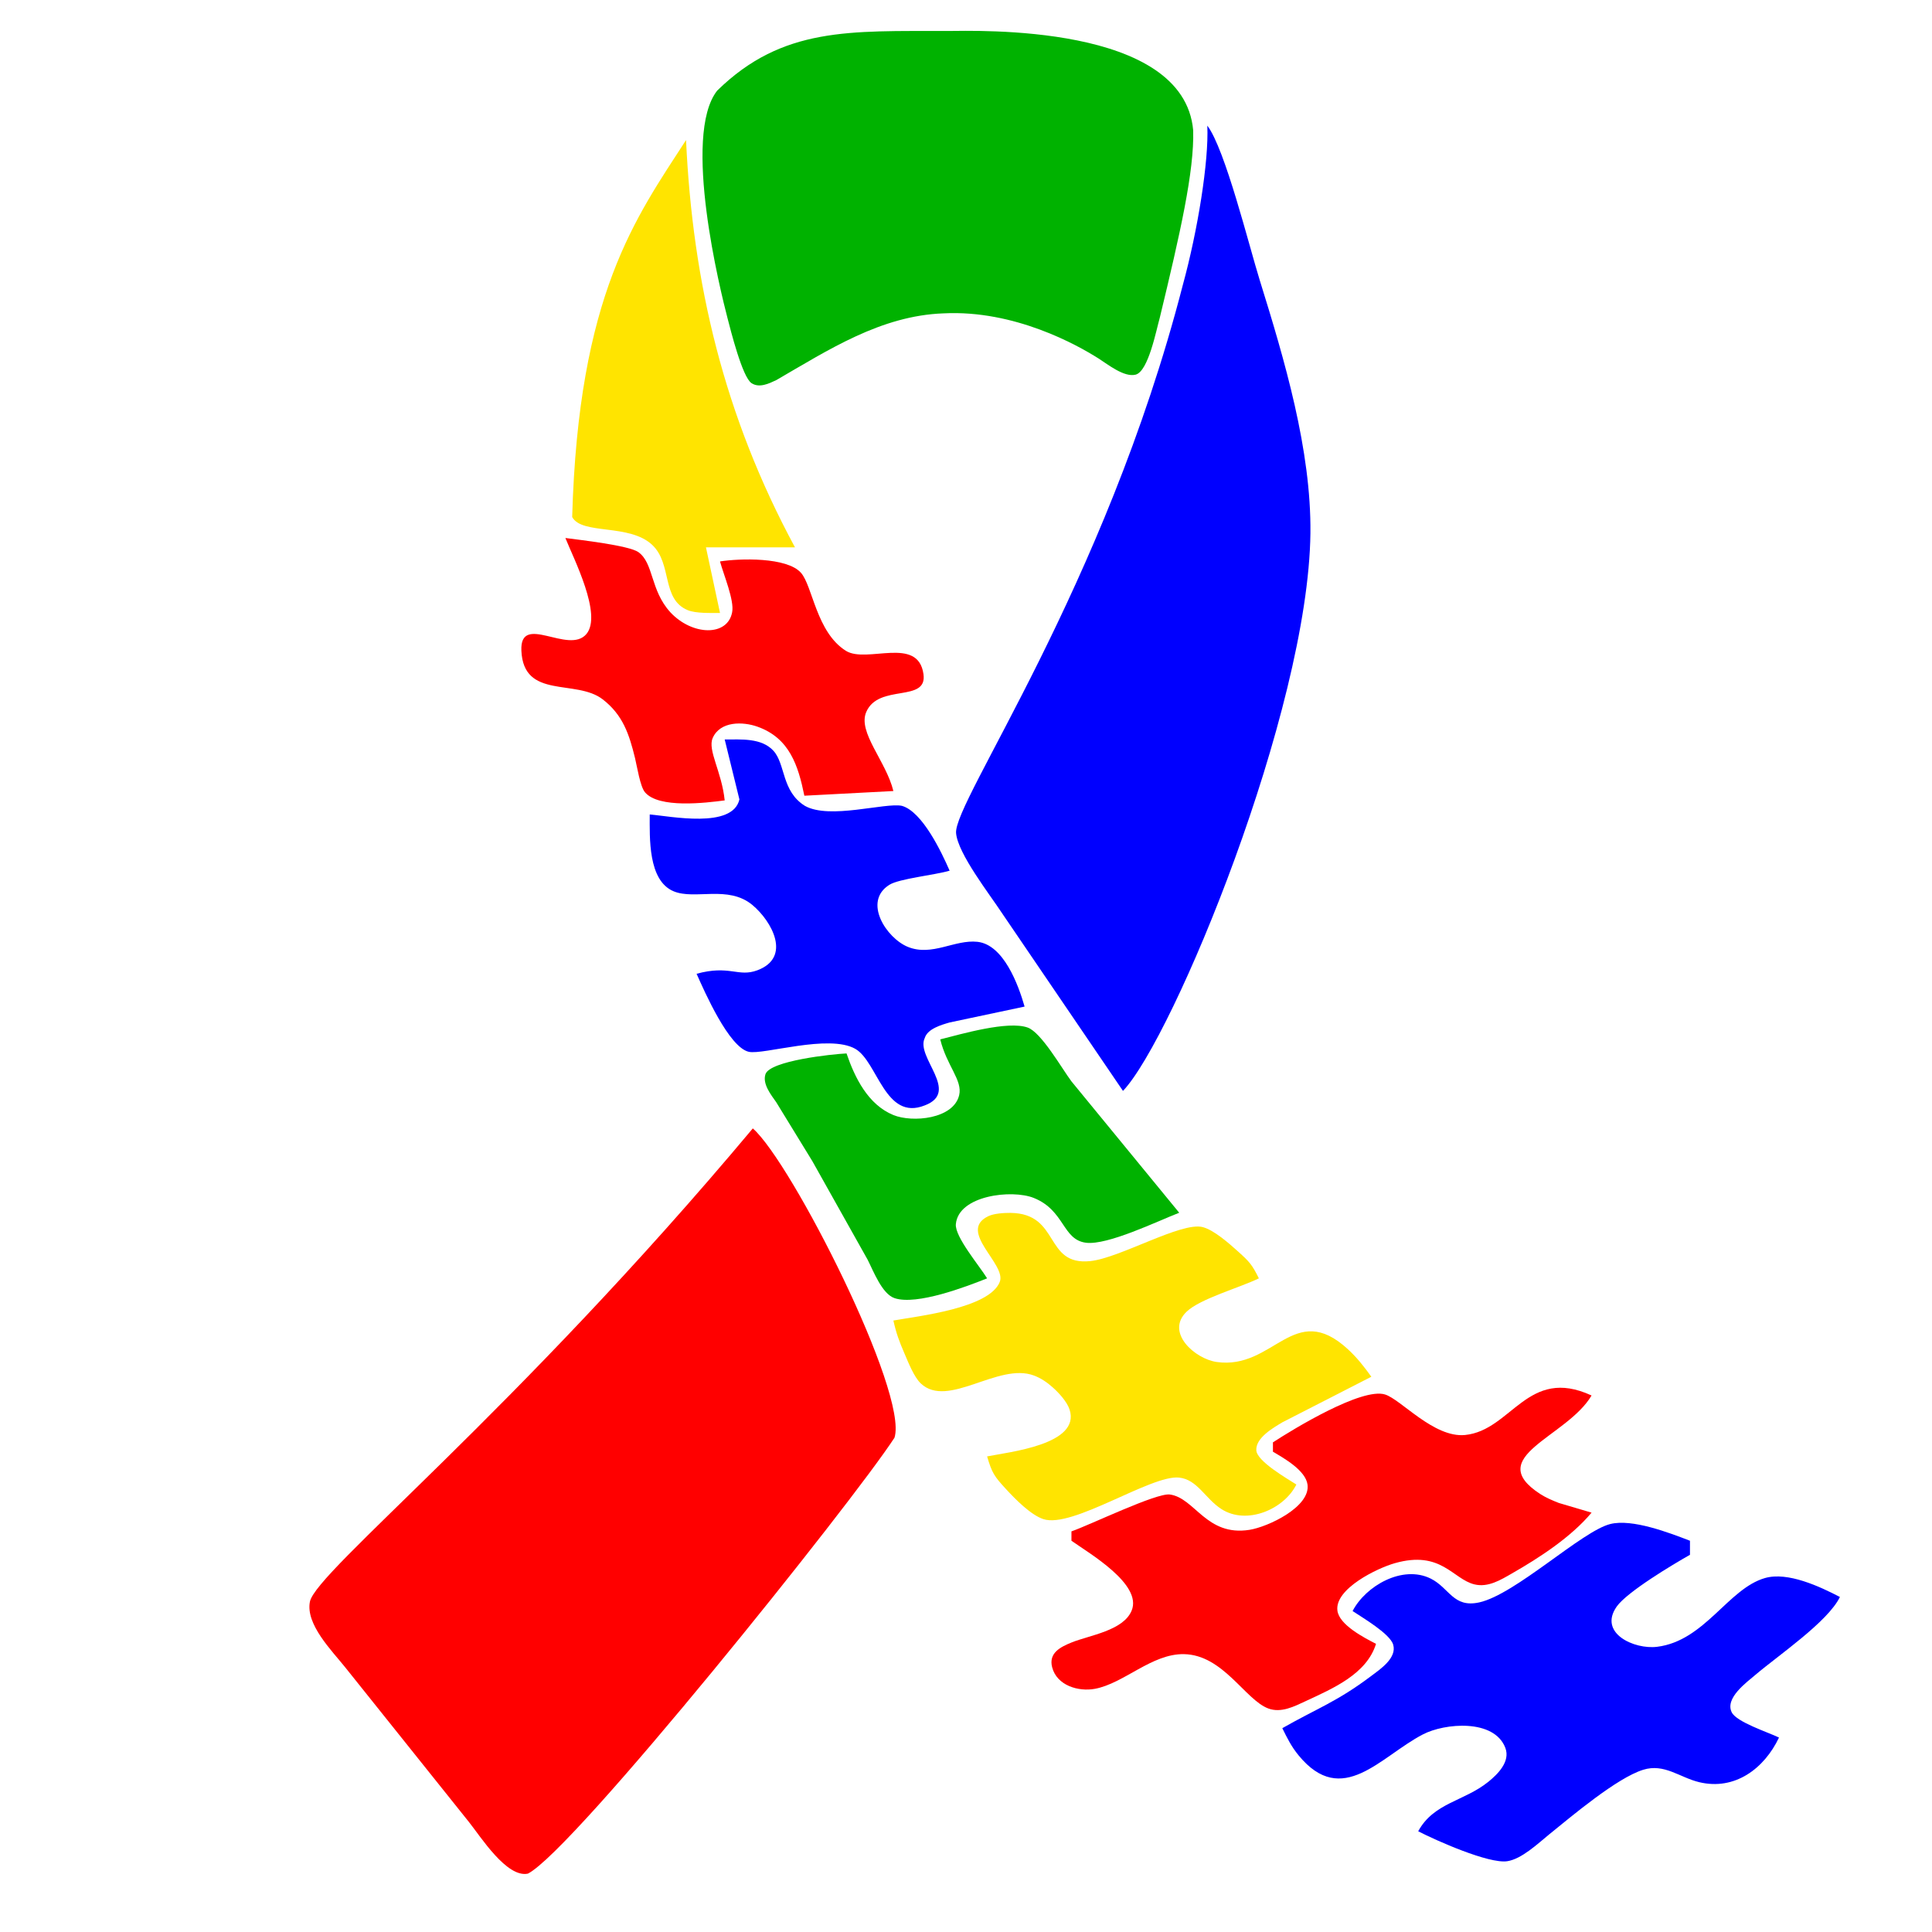 <?xml version="1.0" encoding="UTF-8" standalone="no"?>
<svg
   width="240"
   height="240"
   viewBox="0 0 749.997 749.997"
   version="1.1"
   id="svg1"
   sodipodi:docname="ribbon.svg"
   xml:space="preserve"
   inkscape:version="1.3-beta (cedbd6c6ff, 2023-05-28)"
   xmlns:inkscape="http://www.inkscape.org/namespaces/inkscape"
   xmlns:sodipodi="http://sodipodi.sourceforge.net/DTD/sodipodi-0.dtd"
   xmlns="http://www.w3.org/2000/svg"
   xmlns:svg="http://www.w3.org/2000/svg"><defs
     id="defs1" /><sodipodi:namedview
     id="namedview1"
     pagecolor="#ffffff"
     bordercolor="#000000"
     borderopacity="0.25"
     inkscape:showpageshadow="2"
     inkscape:pageopacity="0.0"
     inkscape:pagecheckerboard="0"
     inkscape:deskcolor="#d1d1d1"
     inkscape:document-units="in"
     showguides="false"
     inkscape:zoom="2.5787362"
     inkscape:cx="95.783352"
     inkscape:cy="93.650524"
     inkscape:window-width="1920"
     inkscape:window-height="1009"
     inkscape:window-x="1358"
     inkscape:window-y="-8"
     inkscape:window-maximized="1"
     inkscape:current-layer="svg1" /><g
     id="g10"
     transform="matrix(1.819,0,0,1.819,-337.133,-49.448)"><path
       d="m 474,371 c 2.79,-5.37 10.66,-9.91 16.68,-6.92 4,2 4.79,6.29 10.33,5.08 7.73,-1.69 21.94,-15.23 27.99,-16.73 4.69,-1.17 12.53,1.85 17,3.57 0,0 0,3 0,3 -3.66,2.06 -13.43,7.92 -15.63,11.04 -4,5.68 3.74,9.21 8.63,8.59 10.16,-1.27 15.14,-12.41 23,-14.67 4.89,-1.4 11.72,1.82 16,4.04 -2.59,5.31 -13.12,12.44 -18,16.59 -1.95,1.66 -6.58,5 -5.09,8.02 1.04,2.1 7.71,4.23 10.09,5.39 -3.14,6.61 -9.4,11.34 -17,9.53 -4.2,-1 -7.47,-4.07 -12,-2.65 -5.63,1.76 -15.24,9.9 -20.04,13.78 -2.42,1.97 -5.86,5.26 -8.96,5.73 -3.94,0.59 -15.25,-4.45 -19,-6.39 3.32,-6.1 9.74,-6.36 14.96,-10.55 2.04,-1.65 4.74,-4.33 3.64,-7.24 -2.36,-6.24 -12.94,-5.31 -17.6,-2.88 -9.08,4.72 -17.2,15.79 -26.51,4.49 -1.56,-1.9 -2.42,-3.65 -3.49,-5.82 7.51,-4.28 11.66,-5.63 19,-11.16 1.91,-1.44 5.5,-3.83 4.66,-6.67 -0.68,-2.33 -6.55,-5.76 -8.66,-7.17 z"
       id="path9"
       style="fill:#0000ff" /><path
       d="m 457,335 c 4.42,-2.88 18.97,-11.74 23.91,-10.22 3.4,1.04 10.44,9.3 17.09,8.65 9.96,-0.99 13.33,-14.75 27,-8.43 -5.27,8.94 -23.23,13.04 -10.98,21.01 1.24,0.8 2.61,1.38 3.98,1.92 0,0 7,2.07 7,2.07 -4.34,5.2 -11.12,9.62 -17,12.98 -2.41,1.39 -5.1,3.04 -8,2.33 -4.65,-1.13 -7.09,-7.34 -17,-4.52 -3.71,1.05 -12.84,5.44 -12.24,10.12 0.39,3.07 5.76,5.81 8.24,7.09 -2,6.47 -9.23,9.53 -15,12.22 -2.44,1.14 -5.27,2.6 -8,1.57 -4.93,-1.84 -9.63,-11.45 -18,-11.59 -6.86,-0.12 -12.78,6.25 -19,7.4 -3.53,0.65 -8.11,-0.7 -9.12,-4.6 -0.79,-3.06 1.78,-4.33 4.14,-5.29 3.83,-1.55 11.06,-2.51 12.83,-6.81 2.31,-5.63 -9.07,-12.22 -12.85,-14.9 0,0 0,-2 0,-2 4.06,-1.42 18.16,-8.26 21,-7.87 5.37,0.73 7.77,9 17,7.54 3.91,-0.62 13.03,-4.88 12.38,-9.66 -0.41,-3.02 -4.99,-5.61 -7.38,-7.01 z"
       id="path8"
       style="fill:#ff0000" /><path
       d="m 376,309 c 5.3,-0.95 20.48,-2.61 22.7,-8.24 1.5,-3.79 -9.1,-10.81 -2.46,-14.02 1.24,-0.6 3.39,-0.72 4.76,-0.71 10.69,0.13 7.09,11.3 17,10.29 6.32,-0.64 19.43,-8.43 24,-7.26 2.42,0.62 5.68,3.52 7.56,5.21 2.45,2.21 2.98,2.79 4.44,5.73 -4.1,2 -12.55,4.35 -15.42,7.11 -4.62,4.45 1.8,10.09 6.42,10.74 12.21,1.73 16.45,-13.33 27.98,-2.74 1.96,1.8 3.48,3.74 5.02,5.89 0,0 -19,9.73 -19,9.73 -1.95,1.18 -5.67,3.28 -5.55,5.95 0.11,2.37 6.63,6.07 8.55,7.32 -2.65,5.32 -10.6,8.69 -15.96,5.26 -3.48,-2.22 -5.15,-6.32 -9.05,-6.74 -5.97,-0.65 -22.78,10.93 -28.99,8.86 -2.69,-0.89 -6.03,-4.3 -7.94,-6.38 -2.55,-2.76 -3.02,-3.47 -4.06,-7 4.67,-0.94 20.02,-2.53 17.6,-10 -0.55,-1.69 -2.33,-3.62 -3.64,-4.77 -1.2,-1.06 -2.46,-1.93 -3.96,-2.49 -7.6,-2.87 -18.36,7.15 -24.15,1.69 -1.45,-1.36 -2.7,-4.57 -3.5,-6.43 -1.12,-2.6 -1.73,-4.23 -2.35,-7 z"
       id="path7"
       style="fill:#ffe400;fill-opacity:1" /><path
       d="m 346,268 c 8.288,7.254 33.224,56.435 30.24,66 -9.024,13.907 -68.505,88.137 -78.24,93.04 -4.52,0.95 -10.08,-7.89 -12.6,-11.04 L 259,383 c -2.83,-3.54 -8.48,-9.17 -7.52,-14 1.292,-6.486 43.675,-40.282 94.52,-101 z"
       id="path6"
       style="fill:#ff0000"
       sodipodi:nodetypes="cccsccc" /><path
       d="m 386,249 c 4.52,-1.14 14.46,-4.04 18.67,-2.52 2.92,1.06 7.27,8.72 9.33,11.48 0,0 23,28.04 23,28.04 -4.63,1.79 -15.3,6.99 -19.91,6.4 -5.03,-0.65 -4.51,-6.91 -11.13,-9.56 -4.66,-1.87 -16.08,-0.56 -16.63,5.6 -0.24,2.69 5.07,8.93 6.67,11.56 -4.48,1.79 -15.01,5.81 -19.74,4.23 -2.69,-0.89 -4.53,-5.82 -5.77,-8.23 0,0 -11.78,-21 -11.78,-21 0,0 -7.71,-12.58 -7.71,-12.58 -1.1,-1.58 -2.99,-3.9 -2.3,-5.99 0.96,-2.88 14.26,-4.29 17.3,-4.43 1.78,5.2 4.59,10.93 10,13.15 4.04,1.65 12.83,0.88 14.04,-4.25 0.75,-3.19 -2.67,-6.28 -4.04,-11.9 z"
       id="path5"
       style="fill:#00b200;fill-opacity:1" /><path
       d="m 340,185 c 3.47,0.01 7.86,-0.39 10.42,2.43 2.58,2.86 1.7,8.62 6.69,11.73 5.24,2.98 17.14,-0.75 20.71,0 4.38,1.25 8.48,9.93 10.18,13.84 -3.24,0.95 -10.74,1.69 -12.85,3.01 -5.73,3.57 -0.65,11.38 3.94,13.25 5.16,2.1 10,-1.62 14.87,-1.08 5.56,0.63 8.7,9.14 10.04,13.82 0,0 -16,3.39 -16,3.39 -1.86,0.54 -4.71,1.36 -5.31,3.33 -1.99,4.11 7.68,11.48 0,14.37 -8.49,3.4 -10.04,-9.34 -14.82,-12.07 -5.64,-3.22 -19.66,1.34 -22.74,0.63 -4.22,-0.98 -9.38,-12.71 -11.13,-16.65 7.04,-1.94 8.88,0.79 12.98,-0.75 7.33,-2.75 3.11,-10.45 -1.08,-13.94 -5.17,-4.29 -12.23,-1.02 -16.79,-2.91 C 323.6,215.12 324,205.94 324,201 c 4.39,0.36 17.69,3.12 19.14,-3.21 z"
       id="path4"
       style="fill:#0000ff" /><path
       d="m 306,142 c 3.02,0.4 13.57,1.59 15.57,3.01 3.3,2.34 2.52,8.11 6.82,12.83 4.68,5.03 12.23,5.22 13.2,0 0.5,-2.55 -1.83,-8.01 -2.59,-10.84 4.22,-0.66 14.27,-0.96 17.28,2.43 2.49,2.82 3.28,12.7 9.59,16.65 4.45,2.78 15.38,-3.27 16.55,4.96 0.89,6.19 -9.57,1.96 -12.21,8.09 -1.87,4.33 4.23,10.48 5.79,16.87 0,0 -19,1 -19,1 -1.31,-6.43 -3.16,-12.3 -10,-14.73 -3.14,-1.12 -7.96,-1.21 -9.56,2.41 -1.14,2.59 1.93,7.19 2.56,13.32 -4.04,0.53 -14.07,1.77 -17.02,-1.74 -1.02,-1.21 -1.69,-5.52 -2.11,-7.26 -1.24,-5.07 -2.57,-9.22 -6.91,-12.57 -5.71,-4.4 -16.89,0.08 -17.35,-10.38 -0.36,-8.21 10.1,0.94 13.88,-3.56 3.43,-4.11 -2.71,-16.04 -4.49,-20.49 z"
       id="path3"
       style="fill:#ff0000" /><path
       d="M 331.75,57.072 C 333.159,87.556 339.838,115.922 355,144 h -19 l 3,14 c -1.93,-0.01 -5.16,0.12 -6.89,-0.6 -5.65,-2.34 -3.27,-9.82 -7.54,-13.89 -4.88,-4.66 -15.05,-2.11 -17.12,-5.99 1.338,-47.599 13.6,-63.872 24.3,-80.448 z"
       id="path2"
       style="fill:#ffe400;fill-opacity:1"
       sodipodi:nodetypes="cccccccc" /><path
       d="m 443,54 c 3.79,4.96 8.92,25.72 11.19,33 5.27,16.93 11.01,36.23 10.81,54 -0.444,37.853 -29.234,107.647 -40,119 l -25.86,-38 c -2.58,-3.94 -9.37,-12.62 -9.76,-17 -0.613,-6.753 31.724,-52.348 48.39,-117 3.194,-11.655 5.563,-26.395 5.23,-34 z"
       id="path1"
       style="fill:#0000ff"
       sodipodi:nodetypes="cccccccc" /><path
       d="m 439.98,55 c 0.246,8.703 -2.768,21.939 -7.13,40 -0.75,2.6 -2.43,11.45 -5.16,12.14 -2.44,0.62 -5.91,-2.18 -7.86,-3.42 -4.477,-2.849 -17.932,-10.439 -33.144,-9.66 C 373.337,94.543 362.165,101.843 351,108.31 c -1.57,0.74 -3.62,1.74 -5.28,0.64 C 343.76,107.66 341.27,97.65 340.58,95 339.125,89.43 330.84,56.097 338.4,46.52 352.342,32.876 366.76,33.838 387.53,33.796 393.554,33.784 437.97,32.129 439.98,55 Z"
       id="Selection"
       style="fill:#00b200;fill-opacity:1"
       sodipodi:nodetypes="ccccsccccsc" /></g></svg>

